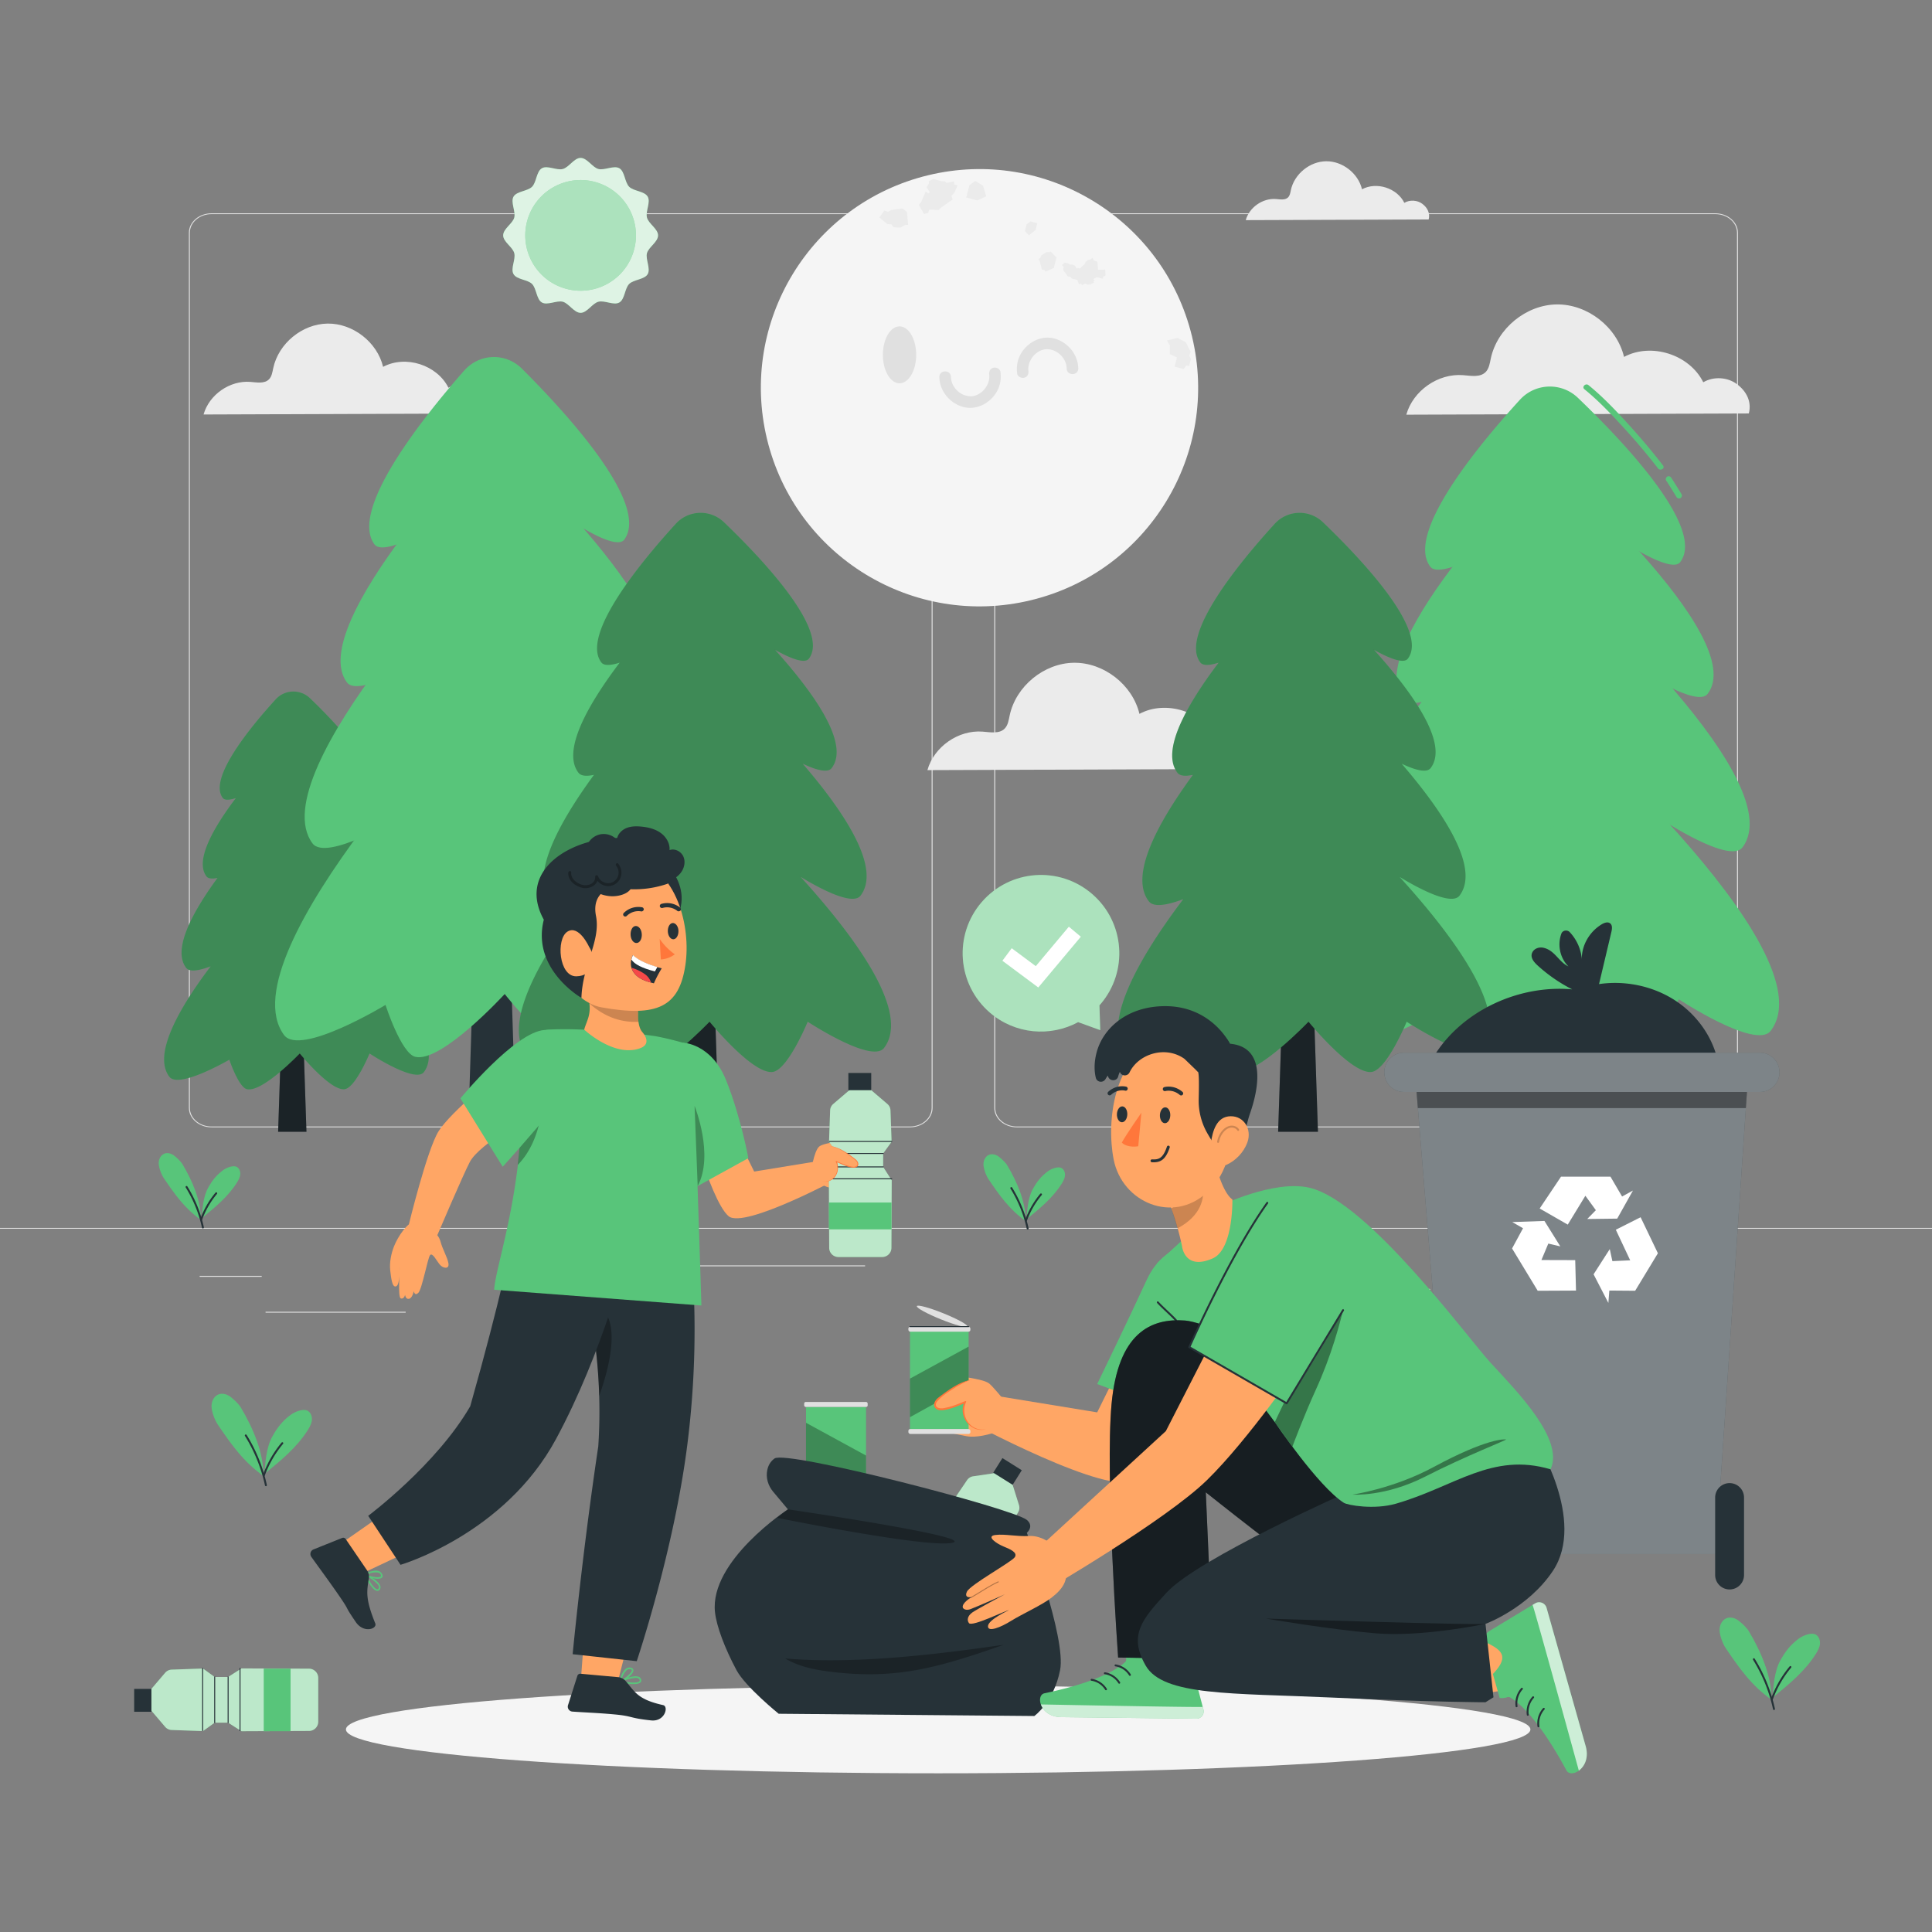 <svg xmlns="http://www.w3.org/2000/svg" viewBox="0 0 500 500"><rect x="0" y="0" width="500" height="500" fill="#808080" stroke="none"/><path d="M443.92 291.755H263.174c-3.232 0-5.862-2.262-5.862-5.043V60.242c0-2.781 2.63-5.042 5.862-5.042H443.92c3.232 0 5.862 2.262 5.862 5.042v226.469c0 2.781-2.63 5.043-5.862 5.043ZM263.174 55.415c-3.095 0-5.612 2.166-5.612 4.827v226.469c0 2.662 2.518 4.828 5.612 4.828H443.92c3.095 0 5.612-2.166 5.612-4.828V60.242c0-2.662-2.518-4.827-5.612-4.827H263.174ZM235.493 291.755H54.746c-3.232 0-5.862-2.262-5.862-5.043V60.242c0-2.781 2.629-5.042 5.862-5.042h180.747c3.232 0 5.862 2.262 5.862 5.042v226.469c0 2.781-2.63 5.043-5.862 5.043ZM54.746 55.415c-3.094 0-5.612 2.166-5.612 4.827v226.469c0 2.662 2.518 4.828 5.612 4.828h180.747c3.095 0 5.612-2.166 5.612-4.828V60.242c0-2.662-2.518-4.827-5.612-4.827H54.746ZM0 317.782h500v.215H0zM51.672 330.186h16.06v.25h-16.06zM170.352 327.476h53.53v.25h-53.53zM68.732 339.476h36.25v.25h-36.25zM378.352 327.346h43.19v.25h-43.19zM430.452 327.346h6.33v.25h-6.33zM316.212 333.576h53.89v.25h-53.89z" style="fill:#e0e0e0"/><path d="M123.275 100.774c-2.04-1.541-5.016-1.716-7.222-.424-2.928-5.917-11.088-8.528-16.907-5.411-1.518-6.376-7.8-11.277-14.354-11.198-6.554.079-12.716 5.13-14.081 11.54-.217 1.019-.36 2.135-1.089 2.879-1.184 1.209-3.16.803-4.847.672-5.308-.414-10.648 3.312-12.092 8.437l73.094-.266c.64-2.475-.462-4.688-2.501-6.229ZM449.563 99.442c-2.474-1.869-6.083-2.081-8.759-.514-3.551-7.176-13.447-10.343-20.505-6.562-1.841-7.733-9.46-13.676-17.408-13.581-7.948.096-15.422 6.221-17.077 13.996-.263 1.236-.437 2.589-1.321 3.492-1.436 1.466-3.833.974-5.878.815-6.437-.502-12.914 4.017-14.665 10.232l88.646-.323c.776-3.002-.56-5.686-3.034-7.555ZM323.381 191.637c-2.409-1.82-5.924-2.026-8.529-.5-3.458-6.988-13.095-10.072-19.967-6.39-1.793-7.53-9.212-13.318-16.952-13.225-7.74.093-15.018 6.058-16.629 13.629-.256 1.203-.426 2.521-1.286 3.4-1.398 1.428-3.732.949-5.724.793-6.268-.489-12.576 3.912-14.28 9.963l86.323-.314c.756-2.923-.545-5.537-2.954-7.356ZM368.118 52.764c-1.321-.998-3.249-1.111-4.678-.274-1.896-3.832-7.181-5.524-10.951-3.505-.983-4.13-5.052-7.304-9.297-7.253-4.245.051-8.236 3.322-9.12 7.475-.141.66-.234 1.383-.705 1.865-.767.783-2.047.52-3.14.435-3.438-.268-6.897 2.145-7.832 5.464l47.342-.172c.415-1.603-.299-3.037-1.62-4.035Z" style="fill:#ebebeb"/><circle cx="253.495" cy="100.344" r="56.576" style="fill:#f5f5f5" transform="rotate(-13.607 253.5 100.345)"/><path d="m237.787 53.008.602-.702 1.161-2.728.762.475.312-.365-.862-1.238.646-.928-.056-.59 1.145-.608 2.217.575.783.007.455.436 1.967-.415.026.811.887.23-.82 1.857-.781.872.307.952-3.035 2.106-.54.597-2.423-.122-.341.872-1.056.287-1.356-2.381zM265.683 58.053l1.007-.753 1.773.46-.452 1.742-1.719 1.414-1.061-1.121.452-1.742zM280.207 68.761l.504-.403.257-.576.707-.56.527-.053.565-.455.3.667.956.383.15 2.027 1.849-.014.101 1.514-.57.292-.144.557-1.571-.408-.876.483.326.463-.353.213.172.248-1.022.525-.135-.183-.354.219-.764-.314-.75.414-.354-.382-.539.15-.336-1.101-1.47-.382-.257-.364-.779-.202-1.187-1.654.108-.729-.417-.582.621-.569.852.106.669.417.508-.057.744.315.407.775.389-.197.472.163.694-.746zM302.012 88.122l2.713-.655 2.132 1.061 1.256 2.483-.323 1.059.416.872-.462 1.78-.729-.135-.657.918-2.376-.617.617-2.376-1.853-.859-.009-2.308-.725-1.223zM271.917 65.088l1.505 1.574-.699 2.692-2.163.96-.248-.45-.666-.092-.545-2.095-.345-.624.458-.28.265-.682 1.395-.868.72.065.323-.2zM230.612 54.365l2.963-.421 1.129.888.325 3.384-.73-.027-1.286.707-1.767-.073-.548-.778-1.032-.038-2.087-1.725 1.256-1.791 1.041.338.736-.464zM252.364 46.819l2.052 1.209.804 2.764-2.231 1.091-2.933-.761.823-3.168 1.485-1.135z" style="fill:#ebebeb;isolation:isolate"/><path d="M266.139 95.903a6.909 6.909 0 0 1 .018-1.005c-.017.154.055-.299.054-.293.042-.2.096-.398.158-.593a5.76 5.76 0 0 1 .93-1.715 5.37 5.37 0 0 1 1.578-1.343c.308-.175.457-.247.759-.347.346-.114.756-.206.978-.222 2.776-.204 5.403 2.237 5.436 4.976.023 1.929 3.023 1.934 3 0-.042-3.498-2.536-6.603-5.835-7.652-3.363-1.069-6.853.562-8.748 3.407-1.111 1.669-1.485 3.617-1.219 5.583.109.804 1.139 1.242 1.845 1.048.867-.238 1.157-1.039 1.048-1.845ZM256.021 97.028c.018.13.015.713-.018 1.005.017-.154-.055.299-.054.293-.042.2-.096.398-.158.593a5.76 5.76 0 0 1-.93 1.715c-.481.587-.957.99-1.578 1.342a3.541 3.541 0 0 1-.759.347c-.346.114-.756.206-.978.222-2.776.204-5.403-2.237-5.436-4.976-.023-1.929-3.023-1.934-3 0 .042 3.498 2.536 6.603 5.835 7.652 3.363 1.069 6.853-.562 8.748-3.407 1.111-1.669 1.485-3.617 1.219-5.583-.109-.804-1.139-1.242-1.845-1.048-.867.238-1.157 1.039-1.048 1.845ZM237.107 91.83c0 4.064-1.929 7.358-4.308 7.358s-4.307-3.294-4.307-7.358 1.928-7.358 4.307-7.358 4.308 3.294 4.308 7.358Z" style="fill:#e0e0e0"/><path d="M396.07 447.576c0 6.27-68.623 11.353-153.273 11.353s-153.273-5.083-153.273-11.353 68.623-11.353 153.273-11.353 153.273 5.083 153.273 11.353Z" style="fill:#f5f5f5"/><path d="m74.769 208.373-2.79 84.526h7.329l-2.79-84.526h-1.749z" style="fill:#263238"/><path d="M74.858 226.861s-40.208 39.827-31.022 51.81c2.456 3.198 15.514-4.423 15.514-4.423s2.395 7.152 4.566 7.635c4.021.891 13.657-9.24 13.657-9.24s7.968 9.778 11.643 9.24c2.783-.408 6.423-9.24 6.423-9.24s11.813 7.778 14.058 4.824c9.281-12.262-34.839-50.605-34.839-50.605Z" style="fill:#58c57a"/><path d="M75.103 205.488s-34.914 34.587-26.926 44.992c2.13 2.776 13.473-3.838 13.473-3.838s2.082 6.206 3.967 6.628c3.491.769 11.853-8.023 11.853-8.023s6.92 8.492 10.112 8.023c2.422-.361 5.58-8.023 5.58-8.023s10.261 6.757 12.207 4.185c8.05-10.629-30.267-43.944-30.267-43.944Z" style="fill:#58c57a"/><path d="M75.395 190.15s-28.457 28.184-21.952 36.663c1.735 2.259 10.976-3.13 10.976-3.13s1.701 5.063 3.232 5.403c2.851.633 9.662-6.539 9.662-6.539s5.641 6.92 8.247 6.539c1.967-.293 4.546-6.539 4.546-6.539s8.356 5.505 9.948 3.402c6.573-8.649-24.66-35.799-24.66-35.799Z" style="fill:#58c57a"/><path d="M80.226 180.699a6.198 6.198 0 0 0-8.88.293c-6.464 7.083-17.535 20.509-13.691 25.517 1.422 1.858 8.996-2.559 8.996-2.559s1.361 4.144 2.647 4.423c2.334.517 7.914-5.355 7.914-5.355s4.627 5.668 6.757 5.355c1.613-.238 3.722-5.355 3.722-5.355s6.852 4.512 8.166 2.797c3.899-5.158-8.533-18.304-15.63-25.116Z" style="fill:#58c57a"/><path d="M94.336 245.985c2.748 1.677 9.493 5.483 11.033 3.447 3.794-5.01-2.713-15.059-10.652-24.284 2.222 1.057 4.569 1.817 5.338.801 3.372-4.437-3.205-13.742-10.411-21.753 2.131 1.201 5.355 2.739 6.213 1.619 3.899-5.158-8.533-18.304-15.63-25.116a6.198 6.198 0 0 0-8.88.293c-6.464 7.083-17.535 20.509-13.691 25.517.522.681 1.872.517 3.372.038-5.883 7.781-10.671 16.243-7.584 20.267.485.631 1.557.665 2.849.386-6.653 9.09-11.697 18.616-8.115 23.28.929 1.211 3.612.635 6.341-.399-8.296 10.982-15.035 22.912-10.682 28.591 2.456 3.198 15.514-4.423 15.514-4.423s2.395 7.152 4.566 7.635c2.066.458 5.613-1.994 8.575-4.487l-.512 15.504h7.328l-.626-18.957c2.318 2.64 7.7 8.355 10.533 7.94 2.783-.408 6.423-9.241 6.423-9.241s11.813 7.778 14.058 4.824c4.862-6.424-4.932-20.005-15.361-31.482Z" style="isolation:isolate;opacity:.3"/><path d="m399.137 149.816-4.723 143.083h12.406l-4.723-143.083h-2.96z" style="fill:#263238"/><path d="M399.287 181.112s-68.063 67.418-52.513 87.702c4.158 5.414 26.262-7.487 26.262-7.487s4.054 12.106 7.729 12.924c6.807 1.509 23.118-15.642 23.118-15.642s13.488 16.552 19.708 15.642c4.711-.691 10.873-15.642 10.873-15.642s19.996 13.166 23.797 8.167c15.711-20.756-58.975-85.663-58.975-85.663Z" style="fill:#58c57a"/><path d="M399.701 144.932s-59.102 58.549-45.579 76.161c3.605 4.7 22.807-6.497 22.807-6.497s3.525 10.505 6.715 11.219c5.909 1.302 20.065-13.58 20.065-13.58s11.714 14.375 17.116 13.58c4.101-.61 9.445-13.58 9.445-13.58s17.37 11.438 20.664 7.084c13.626-17.992-51.234-74.387-51.234-74.387Z" style="fill:#58c57a"/><path d="M400.197 118.969s-48.171 47.71-37.159 62.062c2.937 3.824 18.579-5.298 18.579-5.298s2.88 8.57 5.471 9.146c4.826 1.071 16.356-11.069 16.356-11.069s9.549 11.714 13.961 11.069c3.329-.495 7.694-11.069 7.694-11.069s14.145 9.319 16.84 5.759c11.127-14.64-41.743-60.599-41.743-60.599Z" style="fill:#58c57a"/><path d="M408.375 102.97c-4.177-4.018-10.819-3.889-14.837.288a9.586 9.586 0 0 0-.195.208c-10.943 11.991-29.683 34.717-23.175 43.194 2.407 3.145 15.227-4.331 15.227-4.331s2.304 7.015 4.481 7.487c3.951.876 13.396-9.065 13.396-9.065s7.833 9.595 11.438 9.065c2.73-.403 6.301-9.065 6.301-9.065s11.599 7.637 13.822 4.734c6.6-8.731-14.444-30.985-26.458-42.515ZM410.043 100.734c3.426 2.782 6.514 5.993 9.502 9.231 3.337 3.615 6.553 7.357 9.551 11.259.58.755 1.883.009 1.295-.757-3.009-3.917-6.217-7.682-9.56-11.318-3.057-3.325-6.216-6.625-9.728-9.476-.743-.603-1.811.452-1.061 1.061ZM431.209 124.375c.836 1.255 1.615 2.55 2.407 3.833l.263.426c.206.334.68.492 1.026.269.335-.216.489-.669.269-1.026a322.82 322.82 0 0 0-2.087-3.354c-.192-.303-.384-.607-.583-.905-.217-.326-.672-.498-1.026-.269-.325.209-.502.677-.269 1.026Z" style="fill:#58c57a"/><path d="m125.871 144.149-4.722 148.75h12.405l-4.722-148.75h-2.961z" style="fill:#263238"/><path d="M126.021 176.684s-68.063 70.088-52.513 91.176c4.158 5.628 26.262-7.784 26.262-7.784s4.055 12.585 7.729 13.436c6.807 1.569 23.118-16.262 23.118-16.262s13.488 17.208 19.708 16.262c4.711-.718 10.873-16.262 10.873-16.262s19.996 13.687 23.797 8.49c15.711-21.578-58.975-89.056-58.975-89.056Z" style="fill:#58c57a"/><path d="M126.436 139.071s-59.102 60.868-45.579 79.177c3.605 4.886 22.807-6.754 22.807-6.754s3.525 10.921 6.715 11.663c5.909 1.353 20.065-14.118 20.065-14.118s11.714 14.944 17.116 14.118c4.101-.635 9.445-14.118 9.445-14.118s17.37 11.891 20.664 7.364c13.626-18.704-51.234-77.333-51.234-77.333Z" style="fill:#58c57a"/><path d="M126.931 112.08S78.76 161.679 89.772 176.6c2.937 3.976 18.579-5.508 18.579-5.508s2.88 8.909 5.471 9.508c4.826 1.114 16.356-11.508 16.356-11.508s9.549 12.178 13.961 11.508c3.329-.515 7.694-11.508 7.694-11.508s14.145 9.688 16.84 5.987c11.127-15.22-41.743-62.999-41.743-62.999Z" style="fill:#58c57a"/><path d="M135.109 95.447c-4.176-4.177-10.819-4.043-14.837.299a9.993 9.993 0 0 0-.195.216c-10.943 12.466-29.683 36.092-23.175 44.905 2.407 3.269 15.227-4.503 15.227-4.503s2.304 7.293 4.481 7.784c3.951.91 13.396-9.424 13.396-9.424s7.833 9.975 11.438 9.424c2.73-.419 6.301-9.424 6.301-9.424s11.599 7.939 13.822 4.922c6.6-9.077-14.444-32.212-26.458-44.199Z" style="fill:#58c57a"/><path d="m334.702 174.062-3.923 118.837h10.304l-3.923-118.837h-2.458z" style="fill:#263238"/><path d="M334.826 200.055s-56.529 55.994-43.614 72.841c3.453 4.496 21.812-6.218 21.812-6.218s3.367 10.055 6.419 10.734c5.654 1.253 19.2-12.992 19.2-12.992s11.202 13.747 16.369 12.992c3.913-.574 9.031-12.992 9.031-12.992s16.608 10.935 19.765 6.783c13.049-17.239-48.981-71.147-48.981-71.147Z" style="fill:#58c57a"/><path d="M335.17 170.006s-49.086 48.627-37.855 63.255c2.994 3.903 18.942-5.396 18.942-5.396s2.927 8.725 5.577 9.318c4.908 1.081 16.665-11.279 16.665-11.279s9.729 11.939 14.216 11.279c3.406-.507 7.845-11.279 7.845-11.279s14.426 9.5 17.163 5.883c11.317-14.943-42.552-61.781-42.552-61.781Z" style="fill:#58c57a"/><path d="M335.582 148.443s-40.008 39.625-30.862 51.545c2.439 3.176 15.431-4.401 15.431-4.401s2.392 7.118 4.544 7.596c4.008.89 13.585-9.194 13.585-9.194s7.931 9.729 11.595 9.194c2.765-.411 6.39-9.194 6.39-9.194s11.748 7.739 13.986 4.783c9.241-12.159-34.669-50.33-34.669-50.33Z" style="fill:#58c57a"/><path d="M342.374 135.155a8.715 8.715 0 0 0-12.485.412c-9.088 9.959-24.653 28.834-19.248 35.875 1.999 2.612 12.647-3.597 12.647-3.597s1.913 5.826 3.721 6.218c3.281.727 11.126-7.529 11.126-7.529s6.505 7.969 9.5 7.529c2.267-.335 5.233-7.529 5.233-7.529s9.634 6.343 11.48 3.932c5.482-7.252-11.997-25.734-21.975-35.311Z" style="fill:#58c57a"/><path d="M362.211 226.941c3.863 2.357 13.346 7.709 15.512 4.846 5.334-7.043-3.814-21.171-14.976-34.141 3.123 1.486 6.423 2.555 7.505 1.127 4.741-6.238-4.507-19.32-14.638-30.583 2.996 1.688 7.528 3.851 8.735 2.276 5.482-7.252-11.997-25.734-21.975-35.311a8.715 8.715 0 0 0-12.485.412c-9.088 9.959-24.653 28.834-19.248 35.875.734.958 2.632.727 4.74.053-8.271 10.94-15.002 22.837-10.662 28.493.682.888 2.188.935 4.005.543-9.354 12.78-16.445 26.172-11.409 32.73 1.306 1.703 5.078.893 8.915-.561-11.663 15.44-21.138 32.213-15.018 40.196 3.453 4.496 21.812-6.218 21.812-6.218s3.367 10.055 6.419 10.734c2.905.644 7.892-2.804 12.056-6.309l-.719 21.797h10.303l-.88-26.652c3.259 3.712 10.826 11.746 14.809 11.163 3.913-.574 9.031-12.991 9.031-12.991s16.608 10.935 19.765 6.783c6.836-9.031-6.934-28.125-21.596-44.261Z" style="isolation:isolate;opacity:.3"/><path d="m179.693 174.062-3.922 118.837h10.303l-3.922-118.837h-2.459z" style="fill:#263238"/><path d="M179.817 200.055s-56.529 55.994-43.614 72.841c3.453 4.496 21.812-6.218 21.812-6.218s3.367 10.055 6.419 10.734c5.654 1.253 19.2-12.992 19.2-12.992s11.203 13.747 16.369 12.992c3.913-.574 9.031-12.992 9.031-12.992s16.608 10.935 19.765 6.783c13.049-17.239-48.981-71.147-48.981-71.147Z" style="fill:#58c57a"/><path d="M180.162 170.006s-49.086 48.627-37.855 63.255c2.994 3.903 18.942-5.396 18.942-5.396s2.927 8.725 5.577 9.318c4.908 1.081 16.665-11.279 16.665-11.279s9.729 11.939 14.216 11.279c3.406-.507 7.845-11.279 7.845-11.279s14.426 9.5 17.163 5.883c11.317-14.943-42.552-61.781-42.552-61.781Z" style="fill:#58c57a"/><path d="M180.573 148.443s-40.008 39.625-30.862 51.545c2.439 3.176 15.431-4.401 15.431-4.401s2.392 7.118 4.544 7.596c4.008.89 13.585-9.194 13.585-9.194s7.931 9.729 11.595 9.194c2.765-.411 6.39-9.194 6.39-9.194s11.748 7.739 13.986 4.783c9.241-12.159-34.67-50.33-34.67-50.33Z" style="fill:#58c57a"/><path d="M187.365 135.155a8.715 8.715 0 0 0-12.485.412c-9.088 9.959-24.653 28.834-19.248 35.875 1.999 2.612 12.647-3.597 12.647-3.597s1.913 5.826 3.721 6.218c3.281.727 11.126-7.529 11.126-7.529s6.505 7.969 9.5 7.529c2.267-.335 5.233-7.529 5.233-7.529s9.634 6.343 11.48 3.932c5.482-7.252-11.996-25.734-21.975-35.311Z" style="fill:#58c57a"/><path d="M207.202 226.941c3.863 2.357 13.346 7.709 15.512 4.846 5.334-7.043-3.814-21.171-14.976-34.141 3.123 1.486 6.423 2.555 7.505 1.127 4.741-6.238-4.507-19.32-14.638-30.583 2.996 1.688 7.528 3.851 8.735 2.276 5.482-7.252-11.997-25.734-21.975-35.311a8.715 8.715 0 0 0-12.485.412c-9.088 9.959-24.653 28.834-19.248 35.875.733.958 2.632.727 4.74.053-8.271 10.94-15.002 22.837-10.662 28.493.682.888 2.188.935 4.005.543-9.354 12.78-16.445 26.172-11.409 32.73 1.306 1.703 5.078.893 8.915-.561-11.663 15.44-21.138 32.213-15.018 40.196 3.453 4.496 21.812-6.218 21.812-6.218s3.367 10.055 6.419 10.734c2.905.644 7.892-2.804 12.056-6.309l-.719 21.797h10.303l-.88-26.652c3.259 3.712 10.826 11.746 14.809 11.163 3.913-.574 9.031-12.991 9.031-12.991s16.608 10.935 19.765 6.783c6.836-9.031-6.934-28.125-21.596-44.261Z" style="isolation:isolate;opacity:.3"/><path d="M62.322 364.252c-.565-.95-1.826-2.118-2.709-2.784-.883-.665-2.094-.997-3.117-.578-1.306.535-1.908 2.137-1.726 3.537.182 1.4.85 3.169 1.646 4.334 3.397 4.974 6.542 9.527 11.785 13.228 0-6.178-2.743-12.468-5.878-17.737ZM79.619 365.109c-1.173-.642-3.355.268-4.425 1.07-2.122 1.59-3.415 3.256-4.709 5.571-1.642 2.94-1.833 7.068-2.041 9.689 4.152-3.371 8.381-6.827 11.225-11.356.496-.79.957-1.64 1.046-2.569.089-.929-.277-1.957-1.095-2.405Z" style="fill:#58c57a"/><path d="M68.821 384.625a.25.25 0 0 1-.244-.197 40.455 40.455 0 0 0-5.178-12.807.25.25 0 0 1 .425-.264c2.482 4 4.245 8.362 5.241 12.965a.25.25 0 0 1-.244.303Z" style="fill:#263238"/><path d="M68.274 382.089a.25.25 0 0 1-.234-.335 28.004 28.004 0 0 1 4.833-8.412.25.25 0 0 1 .384.321 27.483 27.483 0 0 0-4.747 8.262.25.25 0 0 1-.235.165Z" style="fill:#263238"/><path d="M47.232 301.306c-.459-.772-1.483-1.721-2.201-2.262-.718-.541-1.701-.81-2.533-.47-1.061.434-1.551 1.736-1.403 2.873.148 1.137.69 2.575 1.337 3.521 2.76 4.041 5.315 7.74 9.575 10.747 0-5.02-2.228-10.13-4.776-14.411ZM61.286 302.002c-.953-.522-2.726.218-3.595.87-1.724 1.292-2.775 2.645-3.826 4.526-1.334 2.388-1.489 5.742-1.659 7.872 3.373-2.738 6.81-5.547 9.12-9.227.403-.642.778-1.332.85-2.087.072-.755-.225-1.59-.89-1.954Z" style="fill:#58c57a"/><path d="M52.512 317.905a.25.25 0 0 1-.244-.197 32.803 32.803 0 0 0-4.201-10.39.25.25 0 0 1 .425-.264 33.283 33.283 0 0 1 4.264 10.548.25.25 0 0 1-.244.303Z" style="fill:#263238"/><path d="M52.068 315.844a.25.25 0 0 1-.235-.335 22.754 22.754 0 0 1 3.935-6.848.251.251 0 0 1 .352-.032c.106.089.12.246.032.353a22.315 22.315 0 0 0-3.849 6.697.25.25 0 0 1-.235.165Z" style="fill:#263238"/><path d="M260.677 301.598c-.459-.772-1.483-1.721-2.201-2.262-.717-.541-1.701-.81-2.533-.47-1.061.434-1.551 1.736-1.402 2.873.148 1.137.69 2.575 1.337 3.521 2.76 4.041 5.315 7.74 9.575 10.747 0-5.02-2.228-10.13-4.776-14.411ZM274.731 302.294c-.953-.522-2.726.218-3.595.87-1.724 1.292-2.775 2.645-3.826 4.526-1.334 2.388-1.489 5.742-1.659 7.872 3.374-2.738 6.81-5.547 9.12-9.227.403-.642.777-1.332.85-2.087.072-.755-.225-1.59-.89-1.954Z" style="fill:#58c57a"/><path d="M265.958 318.197a.25.25 0 0 1-.244-.197 32.803 32.803 0 0 0-4.201-10.39.252.252 0 0 1 .081-.345.252.252 0 0 1 .345.081 33.306 33.306 0 0 1 4.264 10.548.25.25 0 0 1-.244.303Z" style="fill:#263238"/><path d="M265.514 316.136a.25.25 0 0 1-.235-.335 22.75 22.75 0 0 1 3.935-6.848.252.252 0 0 1 .353-.032c.106.089.12.246.032.353a22.249 22.249 0 0 0-3.849 6.697.25.25 0 0 1-.235.165Z" style="fill:#263238"/><path d="M452.609 422.172c-.565-.95-1.826-2.118-2.709-2.784s-2.094-.997-3.117-.578c-1.306.535-1.908 2.137-1.726 3.537.182 1.4.85 3.169 1.646 4.334 3.397 4.974 6.542 9.527 11.785 13.228 0-6.178-2.742-12.468-5.879-17.737ZM469.906 423.029c-1.173-.642-3.355.268-4.425 1.07-2.122 1.59-3.415 3.256-4.709 5.571-1.643 2.94-1.833 7.068-2.042 9.689 4.152-3.371 8.382-6.827 11.225-11.356.496-.79.957-1.64 1.046-2.569.089-.929-.277-1.957-1.095-2.405Z" style="fill:#58c57a"/><path d="M459.108 442.545a.25.25 0 0 1-.244-.197 40.45 40.45 0 0 0-5.178-12.807.252.252 0 0 1 .081-.345.252.252 0 0 1 .345.081 40.965 40.965 0 0 1 5.24 12.965.25.25 0 0 1-.244.303Z" style="fill:#263238"/><path d="M458.562 440.009a.25.25 0 0 1-.235-.335 28.004 28.004 0 0 1 4.833-8.412.253.253 0 0 1 .353-.032c.106.089.12.246.032.353a27.462 27.462 0 0 0-4.747 8.262.25.25 0 0 1-.235.165ZM432.983 258.57c-5.579-3.452-12.553-4.867-19.155-3.887l3.211-13.562c.186-.786.287-1.786-.433-2.225-.622-.379-1.451-.065-2.076.311-3.345 2.011-5.388 5.786-5.143 9.504-.067-2.735-1.218-5.428-3.144-7.48-.638-.68-1.839-.474-2.158.38-1.066 2.854-.4 6.279 1.821 8.498-2.498-1.135-3.488-4.178-6.475-4.831-1.141-.249-2.389.206-2.873 1.206-.625 1.29.394 2.482 1.377 3.38a40.517 40.517 0 0 0 8.955 6.184c-13.804-1.236-28.075 5.45-35.305 16.542l72.736.964c-1.632-6.077-5.76-11.533-11.339-14.985Z" style="fill:#263238"/><path d="M444.008 402.182H376.34l-10.472-128.68h86.855l-8.715 128.68z" style="fill:#263238"/><path d="M444.008 402.182H376.34l-10.472-128.68h86.855l-8.715 128.68z" style="fill:#fff;isolation:isolate;opacity:.4"/><path d="M455.451 282.597h-92.106a5.081 5.081 0 0 1 0-10.162h92.106a5.081 5.081 0 0 1 0 10.162Z" style="fill:#263238"/><path d="M455.451 282.597h-92.106a5.081 5.081 0 0 1 0-10.162h92.106a5.081 5.081 0 0 1 0 10.162Z" style="fill:#fff;isolation:isolate;opacity:.4"/><path d="m366.608 282.597.34 4.183h84.876l.283-4.183h-85.499z" style="opacity:.4"/><path d="m398.464 312.761 7.271 4.168 4.557-7.465 2.715 3.733-2.23 2.278 7.756-.097 4.072-7.271-2.812 1.551-3.005-5.138H403.99l-5.526 8.241zM407.869 333.999l-.205-7.88-8.746-.026 1.784-4.256 3.105.725-4.104-6.582-8.329.288 2.784 1.6-2.836 5.234 6.635 10.944 9.912-.047zM424.587 315.022l-6.415 3.233 3.72 7.916-4.611.209-.673-3.116-4.191 6.526 3.825 7.404.254-3.201 6.681.053 5.884-9.704-4.474-9.32z" style="fill:#fff"/><path d="M447.617 411.349a3.736 3.736 0 0 1-3.736-3.736v-20.051a3.736 3.736 0 0 1 7.472 0v20.051a3.736 3.736 0 0 1-3.736 3.736Z" style="fill:#263238"/><rect width="7.472" height="27.523" x="367.829" y="383.826" rx="3.736" ry="3.736" style="fill:#263238"/><path d="M170.305 60.918c0 1.696-2.452 3.043-2.871 4.604-.419 1.562 1.003 4.009.188 5.42s-3.628 1.385-4.792 2.544c-1.164 1.159-1.111 3.966-2.544 4.792-1.433.826-3.805-.617-5.42-.188-1.615.429-2.914 2.871-4.604 2.871s-3.043-2.452-4.604-2.871c-1.561-.419-4.003 1.009-5.42.188-1.417-.821-1.379-3.628-2.544-4.792-1.164-1.164-3.96-1.105-4.792-2.544-.832-1.438.617-3.821.188-5.431-.429-1.61-2.871-2.909-2.871-4.604s2.452-3.037 2.871-4.599c.418-1.562-1.003-4.009-.188-5.42.816-1.411 3.628-1.384 4.792-2.549 1.164-1.164 1.111-3.96 2.544-4.792 1.433-.832 3.805.623 5.42.188s2.914-2.866 4.604-2.866 3.043 2.452 4.604 2.866c1.561.413 4.003-1.003 5.42-.188s1.379 3.628 2.544 4.792c1.164 1.164 3.96 1.111 4.792 2.549.832 1.438-.617 3.805-.188 5.42.429 1.615 2.871 2.919 2.871 4.609Z" style="fill:#58c57a"/><g style="opacity:.8"><path d="M170.305 60.918c0 1.696-2.452 3.043-2.871 4.604-.419 1.562 1.003 4.009.188 5.42s-3.628 1.385-4.792 2.544c-1.164 1.159-1.111 3.966-2.544 4.792-1.433.826-3.805-.617-5.42-.188-1.615.429-2.914 2.871-4.604 2.871s-3.043-2.452-4.604-2.871c-1.561-.419-4.003 1.009-5.42.188-1.417-.821-1.379-3.628-2.544-4.792-1.164-1.164-3.96-1.105-4.792-2.544-.832-1.438.617-3.821.188-5.431-.429-1.61-2.871-2.909-2.871-4.604s2.452-3.037 2.871-4.599c.418-1.562-1.003-4.009-.188-5.42.816-1.411 3.628-1.384 4.792-2.549 1.164-1.164 1.111-3.96 2.544-4.792 1.433-.832 3.805.623 5.42.188s2.914-2.866 4.604-2.866 3.043 2.452 4.604 2.866c1.561.413 4.003-1.003 5.42-.188s1.379 3.628 2.544 4.792c1.164 1.164 3.96 1.111 4.792 2.549.832 1.438-.617 3.805-.188 5.42.429 1.615 2.871 2.919 2.871 4.609Z" style="fill:#fff"/></g><path d="M144.78 47.684c7.308-3.027 15.686.443 18.713 7.751s-.443 15.686-7.751 18.713c-7.308 3.027-15.686-.443-18.713-7.751s.443-15.686 7.751-18.713Z" style="fill:#58c57a"/><path d="M144.78 47.684c7.308-3.027 15.686.443 18.713 7.751s-.443 15.686-7.751 18.713c-7.308 3.027-15.686-.443-18.713-7.751s.443-15.686 7.751-18.713Z" style="fill:#fff;isolation:isolate;opacity:.5"/><path d="m254.128 402.731 1.847-2.942 3.46-1.403 4.071-7.027c.324-.56.399-1.229.205-1.847l-1.74-5.556-4.36-2.736-5.76.849a2.304 2.304 0 0 0-1.573.988l-4.558 6.721.241 3.726-1.846 2.943-3.725 1.763-9.224 14.84a2.385 2.385 0 0 0 .758 3.279l9.601 6.026a2.385 2.385 0 0 0 3.282-.743l9.353-14.759-.032-4.121Z" style="fill:#58c57a"/><path d="m254.128 402.731 1.847-2.942 3.46-1.403 4.071-7.027c.324-.56.399-1.229.205-1.847l-1.74-5.556-4.36-2.736-5.76.849a2.304 2.304 0 0 0-1.573.988l-4.558 6.721.241 3.726-1.846 2.943-3.725 1.763-9.224 14.84a2.385 2.385 0 0 0 .758 3.279l9.601 6.026a2.385 2.385 0 0 0 3.282-.743l9.353-14.759-.032-4.121Z" style="fill:#fff;opacity:.6"/><path d="M255.976 399.914a.116.116 0 0 1-.066-.02l-10.014-6.285a.125.125 0 1 1 .132-.211l10.014 6.285a.124.124 0 0 1 .039.172.123.123 0 0 1-.105.059ZM259.511 398.452a.116.116 0 0 1-.066-.02l-13.632-8.556a.125.125 0 1 1 .132-.211l13.632 8.556a.124.124 0 0 1 .039.172.123.123 0 0 1-.105.059ZM254.37 406.643a.116.116 0 0 1-.066-.02l-13.632-8.556a.125.125 0 1 1 .132-.211l13.632 8.556a.124.124 0 0 1 .039.172.123.123 0 0 1-.105.059ZM254.128 402.858a.116.116 0 0 1-.066-.02l-10.014-6.285a.125.125 0 1 1 .132-.211l10.014 6.285a.124.124 0 0 1 .039.172.123.123 0 0 1-.105.059Z" style="fill:#263238"/><path d="M234.252 406.852h16.201v6.942h-16.201z" style="fill:#58c57a" transform="rotate(32.113 242.354 410.325)"/><path d="M257.789 378.583h5.919v4.458h-5.919z" style="fill:#263238" transform="rotate(32.114 260.747 380.806)"/><path d="M208.593 364.12h15.533v25.924h-15.533z" style="fill:#58c57a" transform="rotate(180 216.36 377.082)"/><rect width="16.431" height="1.299" x="208.123" y="362.821" rx=".406" ry=".406" style="fill:#e0e0e0" transform="rotate(180 216.338 363.471)"/><rect width="16.431" height="1.299" x="208.123" y="389.913" rx=".406" ry=".406" style="fill:#e0e0e0" transform="rotate(180 216.338 390.562)"/><path d="m208.593 368.216 15.533 8.478v10.22l-15.533-8.591v-10.107z" style="opacity:.3"/><path d="M203.915 390.616s-20.341 13.288-18.875 26.62c.405 3.681 2.528 9.313 5.561 14.989 2.319 4.339 10.925 11.296 10.925 11.296l66.155.581s5-3.518 6.666-11.851c1.666-8.333-8.595-35.559-8.595-35.559s1.965-1.661 0-3.333c-3.443-2.93-62.148-18.134-65.296-15.912-1.102.778-1.641 1.869-1.877 2.959-.431 1.992.191 4.069 1.5 5.631l3.836 4.578Z" style="fill:#263238"/><path d="M203.915 390.616s48.763 7.118 42.608 8.637c-6.155 1.519-45.38-6.437-45.38-6.437a48.268 48.268 0 0 1 2.772-2.2ZM203.196 429.208c3.945 2.356 8.623 3.111 13.191 3.604 16.121 1.738 26.764-1.329 43.398-7.152-17.689 2.561-38.783 5.09-56.59 3.548Z" style="opacity:.3"/><path d="m252.939 360.451 31.012 5.069 7.778-15.721c.282-.847 8.306-16.27 8.306-16.27l11.835 2.11s-10.434 40.883-17.976 47.228c-6.096 5.129-44.181-15.517-44.181-15.517l3.225-6.899Z" style="fill:#ffa665"/><path d="M244.397 355.771s-4.413-.295-4.847 1.37c-.457 1.751 1.484 2.893 1.484 2.893s-2.12 1.052-1.023 3.48l.938 1.189s-.94.078-.078 2.82 4.766 3.245 9.158 4.143c5.095 1.042 14.293-3.717 14.293-3.717s-6.529-8.418-8.331-9.906-11.595-2.272-11.595-2.272Z" style="fill:#ffa665"/><path d="M250.362 343.304c-.175.433-3.245-.399-6.858-1.858-3.613-1.459-6.4-2.992-6.226-3.425.175-.433 3.245.399 6.859 1.858 3.613 1.459 6.4 2.992 6.226 3.425Z" style="fill:#e0e0e0"/><path d="M235.504 344.615h15.174v25.325h-15.174z" style="fill:#58c57a"/><rect width="16.051" height="1.269" x="235.086" y="343.366" rx=".473" ry=".473" style="fill:#e0e0e0"/><rect width="16.051" height="1.269" x="235.086" y="369.832" rx=".473" ry=".473" style="fill:#e0e0e0"/><path d="M250.679 343.454h-15.175a.125.125 0 0 1 0-.25h15.175a.125.125 0 0 1 0 .25Z" style="fill:#263238"/><path d="m250.678 348.497-15.174 8.283v9.983l15.174-8.392v-9.874z" style="opacity:.3"/><path d="M252.518 356.959c-1.996-.226-6.615 2.441-9.456 4.853-.336.285-.67.589-.881.977-.211.387-.279.878-.073 1.268.382.721 1.4.729 2.206.599 1.949-.314 3.716-1.089 5.544-1.834-.865 1.572-.572 3.885.508 5.318 1.08 1.433 3.033 2.146 4.782 1.747" style="fill:#ffa665"/><path d="M252.518 356.959c-1.824.027-3.433 1.078-4.986 1.924-1.8 1.203-3.91 2.343-5.191 4.095-.654 1.56 1.278 1.66 2.339 1.357 1.75-.331 3.414-1.043 5.095-1.717a.218.218 0 0 1 .285.12c-1.658 3.545.941 7.868 5.088 7.147-4.049 1.084-7.346-3.545-5.482-7.17l.274.308c-1.667.689-3.348 1.435-5.164 1.801-.919.163-2.094.362-2.785-.511-.651-.964.131-2.057.875-2.624 2.773-2.11 6.06-4.599 9.653-4.73Z" style="fill:#ff773b"/><path d="m283.952 358.194 30.311 11.276s13.006-29.319 11.683-35.933c-1.323-6.613-3.968-10.14-8.377-11.243-4.409-1.102-15.548-2.523-20.849 9.046-4.065 8.873-12.769 26.853-12.769 26.853Z" style="fill:#58c57a"/><path d="M304.339 341.936a.247.247 0 0 1-.187-.084c-.546-.614-1.457-1.477-2.338-2.31-.886-.838-1.803-1.704-2.361-2.334a.25.25 0 1 1 .374-.332c.545.613 1.454 1.473 2.332 2.303.889.841 1.808 1.71 2.367 2.341a.249.249 0 0 1-.187.416Z" style="fill:#263238"/><path d="m291.808 427.639 6.064.071c2.933 5.081 4.963 3.884 8.073.3 1.761-.184 2.21 1.839 2.347 2.383l3.155 12.029a1.885 1.885 0 0 1-1.871 2.382l-14.553-.171-20.382-.239c-5.556-.065-6.642-5.678-4.347-6.169 10.319-2.153 17.642-5.096 20.858-8.053.596-.517-.005-.916.655-2.533Z" style="fill:#58c57a"/><path d="M292.424 433.712a.249.249 0 0 1-.213-.119 5.079 5.079 0 0 0-3.541-2.34.25.25 0 0 1-.21-.284.243.243 0 0 1 .284-.21 5.582 5.582 0 0 1 3.893 2.572.251.251 0 0 1-.213.381ZM289.659 435.742a.249.249 0 0 1-.213-.119 5.079 5.079 0 0 0-3.541-2.34c-.137-.021-.23-.147-.21-.284s.139-.231.284-.21a5.58 5.58 0 0 1 3.893 2.572.251.251 0 0 1-.213.381ZM286.229 437.437a.249.249 0 0 1-.213-.119 5.068 5.068 0 0 0-3.54-2.339.25.25 0 0 1-.21-.283.245.245 0 0 1 .284-.211 5.57 5.57 0 0 1 3.892 2.571.251.251 0 0 1-.213.381Z" style="fill:#263238"/><path d="M310.126 444.739a1.886 1.886 0 0 1-.549.066l-14.553-.171-20.383-.239c-3.007-.035-4.694-1.695-5.255-3.288.846.016 41.346.806 41.882.632l.215.897a1.88 1.88 0 0 1-1.357 2.104Z" style="fill:#fff;opacity:.7"/><path d="M361.168 365.042s-45.608-22.622-54.482-23.293-17.319 3.223-19.015 21.597c-1.696 18.374 1.696 65.628 1.696 65.628l24.583.422-1.888-43.18s24.513 19.532 25.643 19.25c1.131-.283 34.487-4.24 34.487-4.24l-11.025-36.183Z" style="fill:#263238"/><path d="M361.168 365.042s-45.608-22.622-54.482-23.293-17.319 3.223-19.015 21.597c-1.696 18.374 1.696 65.628 1.696 65.628l24.583.422-1.888-43.18s24.513 19.532 25.643 19.25c1.131-.283 34.487-4.24 34.487-4.24l-11.025-36.183Z" style="opacity:.4"/><path d="m366.918 439.316-4.518-16.425c15.793-1.71 26.344 2.179 33.686-1.287l6.612 5.503-4.367 8.196s-11.642 3.956-31.412 4.014Z" style="fill:#ffa665"/><path d="m388.115 439.433-1.755-6.204c4.296-4.522 2.464-6.231-2.127-8.321-.719-1.74 1.209-2.808 1.722-3.111l11.313-6.843a2.005 2.005 0 0 1 2.992 1.19l4.212 14.889 5.899 20.853c1.608 5.684-3.787 8.483-4.98 6.292-5.305-9.871-10.513-16.451-14.497-18.839-.707-.452-.933.282-2.78.095Z" style="fill:#58c57a"/><path d="M392.482 441.83a.25.25 0 0 1-.247-.215 5.909 5.909 0 0 1 1.445-4.73.25.25 0 1 1 .372.334 5.408 5.408 0 0 0-1.322 4.326.248.248 0 0 1-.247.285ZM395.386 444.037a.25.25 0 0 1-.247-.215 5.914 5.914 0 0 1 1.445-4.731.25.25 0 1 1 .372.334 5.41 5.41 0 0 0-1.322 4.327.248.248 0 0 1-.247.285ZM398.147 447.023a.25.25 0 0 1-.247-.215 5.914 5.914 0 0 1 1.445-4.731.25.25 0 1 1 .372.334 5.41 5.41 0 0 0-1.322 4.327.248.248 0 0 1-.247.285Z" style="fill:#263238"/><path d="M400.028 415.604c.104.168.182.349.232.54l4.212 14.889 5.899 20.853c.87 3.076-.313 5.296-1.769 6.349-.238-.868-11.64-42.396-11.979-42.89l.849-.49a1.998 1.998 0 0 1 2.554.75Z" style="fill:#fff;opacity:.7"/><path d="m397.371 372.54-22.095 6.715c-.697-.185-12.235 3.145-24.899 6.202-1.413.565-40.348 17.874-48.465 26.706-6.29 6.844-9.942 10.968-5.419 18.883 4.523 7.915 22.519 7.107 48.01 8.271 26.835 1.225 39.944 1.225 39.944 1.225l2.06-1.283-2.06-19.002s10.983-4.029 17.441-13.716c8.737-13.106-4.518-34.001-4.518-34.001Z" style="fill:#263238"/><path d="M384.448 420.256c-1.564.408-56.848-1.375-56.848-1.375s16.34 2.802 28.424 3.821c12.084 1.019 28.424-2.447 28.424-2.447Z" style="opacity:.4"/><path d="M401.277 380.255c-15.193-4.492-24.758 4.497-39.98 8.888-5.7 1.644-12.538.404-13.518-.221-6.667-4.251-17.987-21.053-17.987-21.053l-30.433-40.839 16.234-14.903s14.04-6.875 23.279-4.745c15.129 3.488 41.073 39.002 46.926 45.344 6.9 7.478 19.074 19.814 15.481 27.529" style="fill:#58c57a"/><path d="M350.037 325.8s-1.638 16.659-9.485 33.825c-3.169 6.932-6.089 14.78-6.089 14.78l-4.552-6.359 20.126-42.246Z" style="opacity:.4"/><path d="M318.941 310.397s-3.268-1.544-5.495-14.616c-.006-.012-.74.012-.746 0a78.464 78.464 0 0 1-.71-5.049c-.007-.042-.014-.055-.014-.055l-10.987 17.281c2.143 3.487 4.257 11.207 4.92 14.578 0 0 .643 6.376 7.964 3.124 5.349-2.376 5.068-15.264 5.068-15.264Z" style="fill:#ffa665"/><path d="m303.142 312.737 8.113-5.897c.54 3.203-.333 7.731-6.481 11.043-.024.152-1.058-3.387-1.631-5.147Z" style="opacity:.2"/><path d="M319.754 285.933c-1.146 11.047-1.57 17.3-7.411 22.698-8.787 8.119-21.952 2.609-24.135-8.591-1.965-10.081.24-26.453 11.284-30.299 10.881-3.79 21.41 5.145 20.263 16.192Z" style="fill:#ffa665"/><path d="M318.294 270.114c-3.588-6.983-14.032-4.082-18.435-1.143-.658.439 8.21 5.372 7.669 5.148l2.413 3.199c.427-.076.357 3.798.279 7.149a16.917 16.917 0 0 0 2.215 8.782c1.278 2.241 3.052 4.983 5.205 7.376 3.946-1.723 4.455-8.444 5.843-12.4 2.068-5.895 4.604-17.245-5.191-18.112Z" style="fill:#263238"/><path d="M322.841 295.585c-1.005 2.815-3.222 4.889-5.465 5.888-3.374 1.503-4.454-2.163-3.994-5.639.414-3.129 1.492-6.916 5.108-6.953 3.563-.036 5.501 3.487 4.351 6.704Z" style="fill:#ffa665"/><path d="M302.868 288.699c-.048 1.133-.687 2.021-1.429 1.982-.741-.038-1.304-.988-1.257-2.122.047-1.133.687-2.021 1.429-1.982.742.038 1.304.988 1.257 2.122ZM291.743 288.453c-.047 1.133-.687 2.021-1.429 1.983-.742-.039-1.304-.989-1.257-2.122.048-1.133.687-2.021 1.429-1.982.742.039 1.304.989 1.257 2.122Z" style="fill:#263238"/><path d="M295.386 287.976s-3.825 5.481-5.071 7.725c1.517 1.491 4.263.949 4.263.949l.809-8.674Z" style="fill:#ff773b"/><path d="M305.863 283.473a.534.534 0 0 1-.529-.097c-1.812-1.54-3.697-1.019-3.716-1.013a.538.538 0 0 1-.663-.361.527.527 0 0 1 .357-.656c.099-.029 2.461-.683 4.709 1.228a.528.528 0 0 1-.159.898ZM298.53 300.803c-.134 0-.27-.003-.409-.01a.376.376 0 0 1-.356-.394c.012-.206.149-.349.394-.356 1.59.078 2.783-.113 3.848-3.294a.368.368 0 0 1 .475-.236.375.375 0 0 1 .236.475c-1.035 3.095-2.337 3.815-4.187 3.815Z" style="fill:#263238"/><path d="M315.243 295.771c-.013 0-.025 0-.039-.003a.25.25 0 0 1-.208-.286 5.782 5.782 0 0 1 1.199-2.718c.426-.53 1.134-1.202 2.095-1.396.938-.193 1.913.187 2.363.918a.25.25 0 0 1-.426.262c-.337-.546-1.111-.837-1.838-.689-.814.164-1.431.754-1.804 1.219a5.288 5.288 0 0 0-1.096 2.483.25.25 0 0 1-.247.211Z" style="opacity:.2"/><path d="M287.04 283.462a.534.534 0 0 1-.226-.912c2.171-1.966 4.529-1.336 4.638-1.321.282.077.452.37.378.653a.525.525 0 0 1-.642.377c-.097-.03-1.92-.492-3.663 1.086a.524.524 0 0 1-.486.118ZM318.294 270.114s-4.67-9.715-16.719-9.724c-9.692-.007-16.068 5.576-17.766 11.959-.729 2.743-.603 4.942-.22 6.558.289 1.221 1.897 1.428 2.524.342.178-.308.375-.607.59-.893.02.081.043.162.068.241.404 1.279 2.28 1.287 2.616-.011.106-.41.251-.811.432-1.197l.011.033c.38 1.128 1.983 1.192 2.496.118 2.26-4.739 9.234-7.05 14.205-3.517l3.411 3.295c5.176-1.582 8.352-7.204 8.352-7.204Z" style="fill:#263238"/><path d="m323.799 327.227-22.081 43.142L265 404.108l5.371 7.607s31.203-18.141 41.986-28.655c10.783-10.514 24.69-30.853 24.69-30.853s11.872-13.635 8.465-25.103c-3.407-11.468-15.737-13.965-21.713.122Z" style="fill:#ffa665"/><path d="m307.793 348.639 25.184 14.539s21.174-32.386 21.022-39.141c-.152-6.755-10.84-11.311-14.998-13.167-4.157-1.856-12.441.919-17.099 9.515-4.658 8.596-14.108 28.253-14.108 28.253Z" style="fill:#58c57a"/><path d="M272.924 400.144s-3.076-2.821-6.521-2.632c-3.446.189-6.247-.577-8.799-.26-2.552.318.335 2.245 2.078 2.959 1.743.714 3.712 1.542 2.963 2.764-.748 1.222-11.562 7.142-12.406 8.955-.845 1.813 1.204 1.402 1.204 1.402s-2.587 1.508-2.269 2.696c.083.308.775.892 2.062.389 2.895-1.131 8.849-3.816 8.849-3.816-.345.147-7.457 3.987-8.447 4.701-1.294.933-1.428 2.033-.863 2.766.805 1.043 9.785-3.417 10.296-3.341 0 0-5.256 2.395-5.38 4.09s3.267.368 6.034-1.37c2.537-1.593 7.931-4.055 10.353-5.924 2.985-2.304 4.471-4.522 3.661-7.963-.81-3.442-2.814-5.417-2.814-5.417Z" style="fill:#ffa665"/><path d="M251.248 413.579a.125.125 0 0 1-.06-.234c.775-.426 1.637-.954 2.549-1.514 1.56-.957 3.174-1.947 4.569-2.556a.125.125 0 0 1 .1.228c-1.38.602-2.985 1.587-4.539 2.54-.914.561-1.778 1.091-2.558 1.52a.124.124 0 0 1-.061.016Z" style="opacity:.3"/><path d="M332.977 363.428a.254.254 0 0 1-.125-.033l-25.184-14.539a.25.25 0 0 1-.103-.319c2.597-5.765 11.729-25.498 20.203-37.381a.248.248 0 0 1 .349-.058.25.25 0 0 1 .058.349c-8.349 11.708-17.351 31.085-20.061 37.089l24.775 14.304 14.482-23.892a.253.253 0 0 1 .344-.084.251.251 0 0 1 .084.344l-14.609 24.101a.251.251 0 0 1-.214.12Z" style="fill:#263238"/><path d="M350.037 386.8s8.459.635 18.853-4.682c10.394-5.316 21.186-9.476 20.868-9.578-.317-.102-4.92-.34-18.768 7.14-10.34 5.586-20.953 7.12-20.953 7.12Z" style="opacity:.4"/><path d="M110.919 317.644s2.458 1.389 3.074 3.636c.616 2.246 1.704 3.884 2.047 5.584.343 1.7-1.365 1.416-2.193.447-.829-.97-1.918-3.228-2.538-2.497-.62.731-2.087 8.878-3.063 9.793-.977.915-1.153-.482-1.153-.482s-.343 1.824-1.236 2.009c-.893.185-1.023-1.03-1.023-1.03s-.273 1.216-1.111.915c-.838-.301-.182-7.78-.34-8.091 0 0 .209 4.534-.846 4.963-1.056.429-1.304-2.089-1.545-4.094-.241-2.004.241-4.419 1.008-6.32.957-2.371 3.471-6.387 5.841-6.578 2.37-.19 3.08 1.746 3.08 1.746Z" style="fill:#ffa665"/><path d="M141.913 284.371c-4.7 4.76-17.721 11.463-20.315 16.329-1.668 3.129-8.44 19.008-8.44 19.008l-7.398-2.607s4.738-19.526 7.744-24.341c3.007-4.815 16.182-16.039 21-18.255 9.169-4.217 11.964 5.657 7.408 9.867Z" style="fill:#ffa665"/><path d="M163.174 435.808c1.123.103 2.214 0 2.616-.433a.773.773 0 0 0 .072-.896 1.03 1.03 0 0 0-.618-.546c-1.411-.525-4.614.937-4.748 1.03a.197.197 0 0 0-.124.206.197.197 0 0 0 .144.175c.87.235 1.759.39 2.657.463Zm1.535-1.565c.134.009.265.037.391.082a.63.63 0 0 1 .381.319c.124.278.062.391 0 .463-.453.525-2.657.34-4.264 0a9.206 9.206 0 0 1 3.491-.865Z" style="fill:#58c57a"/><path d="M160.557 435.324h.093c1.092-.371 3.347-2.06 3.275-3.09 0-.237-.154-.546-.711-.649a1.522 1.522 0 0 0-1.184.247c-1.184.814-1.638 3.09-1.658 3.234a.23.23 0 0 0 .072.196.17.17 0 0 0 .113.062Zm2.451-3.337h.124c.371.072.381.227.381.268 0 .608-1.514 1.957-2.637 2.503a4.833 4.833 0 0 1 1.39-2.585c.216-.15.48-.216.741-.185Z" style="fill:#58c57a"/><path d="m150.021 438.949 8.714.793 5.314-20.771-12.451-1.236-1.577 21.214z" style="fill:#ffa665"/><path d="m159.744 434.026-9.516-.865a.771.771 0 0 0-.803.535l-2.42 7.591a1.278 1.278 0 0 0 1.112 1.669c3.44.247 6.457.33 10.783.721 5.047.453 3.708.937 9.619 1.565 3.574.371 4.593-3.636 3.09-3.965-6.849-1.504-7.384-3.656-9.825-6.385a3.084 3.084 0 0 0-2.039-.865Z" style="fill:#263238"/><path d="M95.662 409.967c.628.937 1.37 1.741 1.988 1.761a.794.794 0 0 0 .742-.525 1.027 1.027 0 0 0 0-.824c-.494-1.421-3.656-2.966-3.79-3.028a.206.206 0 0 0-.237 0 .226.226 0 0 0-.051.237c.375.833.827 1.63 1.349 2.379Zm2.184.196c.078.108.14.226.185.35a.65.65 0 0 1 0 .505c-.134.268-.268.299-.361.288-.69 0-1.947-1.833-2.678-3.306a9.287 9.287 0 0 1 2.853 2.173v-.01Z" style="fill:#58c57a"/><path d="m94.334 407.65.062.062c1.03.608 3.739 1.267 4.459.577.175-.165.319-.463 0-.968a1.505 1.505 0 0 0-.937-.752c-1.38-.402-3.461.731-3.553.783a.217.217 0 0 0-.103.175.219.219 0 0 0 .072.124Zm4.12-.237.062.103c.175.33.072.433 0 .474-.443.412-2.472.072-3.615-.453a4.909 4.909 0 0 1 2.884-.566c.287.052.545.21.721.443h-.052Z" style="fill:#58c57a"/><path d="m84.869 401.82 4.933 7.23 18.566-8.754-6.362-10.45-17.137 11.974z" style="fill:#ffa665"/><path d="m94.849 406.198-5.387-7.9a.763.763 0 0 0-.917-.278l-7.405 2.966a1.278 1.278 0 0 0-.577 1.916c1.998 2.812 4.975 6.818 7.416 10.392 2.863 4.192.762 1.607 4.12 6.52 2.06 2.966 5.593 1.741 5.016.309-2.626-6.499-2.183-8.239-1.638-11.803a3.027 3.027 0 0 0-.628-2.121ZM179.034 325.648a236.919 236.919 0 0 1-1.153 48.221c-3.491 27.561-13.093 56.04-13.093 56.04l-16.587-1.801s2.488-26.121 6.631-53.786c1.967-29.672-6.488-51.496-6.488-51.496l30.691 2.822Z" style="fill:#263238"/><path d="M153.451 337.389c7.621 2.389 4.696 15.243 1.627 23.863a137.73 137.73 0 0 0-2.75-23.873l1.123.01Z" style="isolation:isolate;opacity:.3"/><path d="M162.494 324.144s-6.416 25.748-18.6 48.283c-13.337 24.718-40.239 32.545-40.239 32.545l-8.363-12.678s17.653-13.193 26.407-28.364c8.064-28.488 10.742-42.505 10.742-42.505l30.053 2.719Z" style="fill:#263238"/><path d="M179.328 277.135c.484 8.239 1.325 32.577 2.196 60.728l-53.628-4.078c.299-6.612 8.929-28.961 6.839-58.705a8.043 8.043 0 0 1 7.714-8.652 96.884 96.884 0 0 1 7.333 0c6.629.2 13.242.777 19.805 1.73 2.523.463 4.974 1.081 7.076 1.679 3.947 1.096 2.431 3.208 2.666 7.297Z" style="fill:#58c57a"/><path d="M135.002 287.326a138.262 138.262 0 0 1-1.03 14.172c5.52-5.52 6.18-14.172 6.18-14.172h-5.15Z" style="isolation:isolate;opacity:.3"/><path d="M140.914 266.563c-7.62.513-21.762 17.694-21.762 17.694l10.948 17.694s7.158-7.869 14.017-16.242c6.705-8.198 5.881-19.758-3.203-19.146Z" style="fill:#58c57a"/><path d="M166.273 267.154c-1.332-1.507-1.191-4.583-1.061-6.59a12.488 12.488 0 0 1 1.456-5.081l-5.836-.291-8.703-1.073c1.347 1.507-.565 2.633.231 4.49.816 3.97-.542 5.505-1.172 7.856 0 0 7.777 7.302 14.49 4.811 3.275-1.216.594-4.122.594-4.122Z" style="fill:#ffa665"/><path d="m165.968 257.658-5.171-.01-10.535-.33c1.347 1.507 6.359 7.569 14.993 7.12a20.896 20.896 0 0 1-.151-1.866c.117-1.778.022-3.344.865-4.914Z" style="isolation:isolate;opacity:.2"/><path d="M171.317 222.386s12.326 10.118-1.35 21.103c-15.456 12.431 1.35-21.103 1.35-21.103Z" style="fill:#263238"/><path d="M141.722 239.264c.736 9.51 6.07 20.017 13.946 21.434 14.466 2.614 20.11-.149 21.706-10.923 1.469-9.654-1.977-24.931-13.933-27.737-11.956-2.806-22.688 4.043-21.719 17.226Z" style="fill:#ffa665"/><path d="M172.764 228.714a26.26 26.26 0 0 1-14.006.866s-5.791.944-4.517 7.458-3.492 12.589-3.768 21.214c0 0-12.977-7.424-9.734-20.237-7.119-12.954 7.42-21.363 19.694-21.138 10.271.19 17.536 7.581 12.331 11.837Z" style="fill:#263238"/><path d="M163.2 241.913c.041 1.205.728 2.175 1.556 2.133.828-.042 1.385-1.043 1.334-2.25-.051-1.207-.733-2.155-1.553-2.142-.82.012-1.387 1.053-1.337 2.26ZM172.839 241.042c.043 1.153.701 2.074 1.455 2.034.754-.04 1.301-1.001 1.287-2.147-.014-1.145-.703-2.064-1.462-2.046-.759.017-1.323 1.006-1.28 2.159ZM166.428 235.7a.583.583 0 0 0 .176-.28.549.549 0 0 0-.461-.62 5.344 5.344 0 0 0-4.739 1.503.539.539 0 0 0 .046.76l.01.009a.57.57 0 0 0 .769-.057 4.275 4.275 0 0 1 3.797-1.134.587.587 0 0 0 .402-.181ZM175.817 235.814a.676.676 0 0 0 .294-.167.558.558 0 0 0-.109-.771 5.373 5.373 0 0 0-4.887-.933.56.56 0 0 0-.325.704.58.58 0 0 0 .703.325 4.244 4.244 0 0 1 3.867.822.62.62 0 0 0 .456.021Z" style="fill:#263238"/><path d="m170.724 242.984.3 5.314a6.546 6.546 0 0 0 3.615-1.327 15.619 15.619 0 0 1-3.915-3.987Z" style="fill:#ff773b"/><path d="M152.439 245.015s-2.628-5.799-5.602-3.901c-2.974 1.898-2.199 11.627 2.314 11.554 4.513-.073 5.376-4.558 3.288-7.653Z" style="fill:#ffa665"/><path d="M171.259 250.595a30.85 30.85 0 0 0-2.031 3.886l-.748-.189c-3.397-.86-4.631-2.398-5.063-3.837a4.507 4.507 0 0 1-.033-2.104c.08-.402.217-.791.407-1.154 1.518 1.536 4.581 2.595 6.297 3.102.746.199 1.171.297 1.171.297Z" style="fill:#263238"/><path d="m170.115 250.274-.622 1.131c-3.2-.81-5.335-1.853-6.082-3.079.08-.402.217-.791.407-1.154 1.518 1.536 4.621 2.605 6.297 3.102Z" style="fill:#fff"/><path d="M168.5 254.296c-3.397-.86-4.631-2.398-5.063-3.837 1.28.364 2.487.949 3.564 1.73a4.27 4.27 0 0 1 1.499 2.108Z" style="fill:#f54948"/><path d="M152.009 218.594a4.747 4.747 0 0 1 3.482-2.696 4.744 4.744 0 0 1 4.172 1.409c.111-1.337 1.165-2.461 2.401-2.981 1.237-.521 2.628-.531 3.963-.398 1.744.174 3.513.601 4.939 1.619 1.426 1.018 2.455 2.717 2.31 4.464 1.347-.509 2.969.325 3.567 1.635.598 1.31.283 2.916-.557 4.086-.84 1.17-2.132 1.948-3.485 2.442-3.071 1.121-6.616.866-9.494-.684.56.75.43 1.862-.118 2.621-.548.759-1.428 1.213-2.322 1.489-3.16.974-6.859-.15-8.943-2.718" style="fill:#263238"/><path d="M147.084 225.792c-.224 2.085 1.921 3.687 3.775 4.012 1.867.328 4.033-.82 3.925-2.933l-.737.1c.782 2.025 3.15 3.004 5.075 1.882s2.238-3.666.861-5.343c-.306-.373-.834.16-.53.53 1.08 1.315.764 3.297-.709 4.165s-3.365.142-3.973-1.434c-.141-.366-.76-.355-.737.1.093 1.823-1.897 2.528-3.391 2.116-1.407-.388-2.984-1.577-2.809-3.195.052-.479-.699-.476-.75 0Z" style="opacity:.3"/><path d="m215.837 299.822-20.653 3.376-5.18-10.47c-.188-.564-5.532-10.835-5.532-10.835l-7.882 1.405s6.949 27.226 11.971 31.452c4.06 3.416 29.423-10.334 29.423-10.334l-2.148-4.594Z" style="fill:#ffa665"/><path d="M221.094 294.937s3.454-.23 3.793 1.072c.357 1.37-1.162 2.264-1.162 2.264s1.659.823.8 2.724l-.734.93s.736.061.061 2.207c-.674 2.146-3.73 2.539-7.167 3.242-3.987.816-6.873-3.733-6.873-3.733s.797-5.763 2.207-6.928c1.41-1.165 9.074-1.778 9.074-1.778Z" style="fill:#ffa665"/><path d="M228.558 301.994v-3.474l2.185-3.028-.287-8.116a2.308 2.308 0 0 0-.808-1.673l-4.427-3.781h-5.147l-4.427 3.781a2.308 2.308 0 0 0-.808 1.673l-.287 8.116 2.184 3.028v3.474l-2.217 3.473.076 17.473a2.385 2.385 0 0 0 2.385 2.374h11.335a2.385 2.385 0 0 0 2.385-2.374l.076-17.473-2.218-3.473Z" style="fill:#58c57a"/><path d="M228.558 301.994v-3.474l2.185-3.028-.287-8.116a2.308 2.308 0 0 0-.808-1.673l-4.427-3.781h-5.147l-4.427 3.781a2.308 2.308 0 0 0-.808 1.673l-.287 8.116 2.184 3.028v3.474l-2.217 3.473.076 17.473a2.385 2.385 0 0 0 2.385 2.374h11.335a2.385 2.385 0 0 0 2.385-2.374l.076-17.473-2.218-3.473Z" style="fill:#fff;opacity:.6"/><path d="M228.559 298.646h-11.823a.125.125 0 0 1 0-.25h11.823a.125.125 0 0 1 0 .25ZM230.776 295.528h-16.095a.125.125 0 0 1 0-.25h16.095a.125.125 0 0 1 0 .25ZM230.776 305.198h-16.095a.125.125 0 0 1 0-.25h16.095a.125.125 0 0 1 0 .25ZM228.559 302.122h-11.823a.125.125 0 0 1 0-.25h11.823a.125.125 0 0 1 0 .25Z" style="fill:#263238"/><path d="M214.519 311.213h16.201v6.942h-16.201z" style="fill:#58c57a"/><path d="M219.554 277.681h5.919v4.458h-5.919z" style="fill:#263238"/><path d="M214.587 296.601c1.409-.16 4.67 1.723 6.676 3.426.237.201.473.416.622.689.149.273.197.62.051.895-.27.509-.988.514-1.557.423-1.376-.222-2.704-.935-3.995-1.46.611 1.11.485 2.908-.277 3.92s-2.141 1.515-3.376 1.233" style="fill:#ffa665"/><path d="M214.587 296.601c2.589.127 4.83 1.91 6.828 3.427.514.391 1.024 1.199.5 1.808-.526.526-1.315.371-1.952.242-1.283-.302-2.432-.924-3.615-1.415l.12-.135c1.311 2.613-.716 5.922-3.738 5.199 2.914.583 4.861-2.634 3.569-5.107-.045-.076.04-.17.12-.135 1.201.479 2.354 1.079 3.597 1.352.591.128 1.317.252 1.73-.151.425-.493-.025-1.16-.461-1.509-1.958-1.529-4.155-3.315-6.698-3.576Z" style="fill:#ff773b"/><path d="M187.927 279.595c-3.844-9.628-11.265-9.757-11.265-9.757l-2.355 20.001 5.746 17.389 13.617-7.501s-1.899-10.505-5.743-20.132Z" style="fill:#58c57a"/><path d="m180.558 306.951-.802-20.737s5.121 12.647.802 20.737Z" style="isolation:isolate;opacity:.3"/><path d="M59.037 433.999h-3.474l-3.028-2.185-8.116.287a2.308 2.308 0 0 0-1.673.808l-3.78 4.427v5.147l3.78 4.427c.42.492 1.027.785 1.673.808l8.116.287 3.028-2.184h3.474l3.473 2.217 17.473-.076a2.385 2.385 0 0 0 2.374-2.385v-11.335a2.385 2.385 0 0 0-2.374-2.385l-17.473-.076-3.473 2.218Z" style="fill:#58c57a"/><path d="M59.037 433.999h-3.474l-3.028-2.185-8.116.287a2.308 2.308 0 0 0-1.673.808l-3.78 4.427v5.147l3.78 4.427c.42.492 1.027.785 1.673.808l8.116.287 3.028-2.184h3.474l3.473 2.217 17.473-.076a2.385 2.385 0 0 0 2.374-2.385v-11.335a2.385 2.385 0 0 0-2.374-2.385l-17.473-.076-3.473 2.218Z" style="fill:#fff;opacity:.6"/><path d="M55.563 445.946a.125.125 0 0 1-.125-.125v-11.823a.125.125 0 0 1 .25 0v11.823a.125.125 0 0 1-.125.125ZM52.446 448.001a.125.125 0 0 1-.125-.125v-16.095a.125.125 0 0 1 .25 0v16.095a.125.125 0 0 1-.125.125ZM62.116 448.001a.125.125 0 0 1-.125-.125v-16.095a.125.125 0 0 1 .25 0v16.095a.125.125 0 0 1-.125.125ZM59.04 445.946a.125.125 0 0 1-.125-.125v-11.823a.125.125 0 0 1 .25 0v11.823a.125.125 0 0 1-.125.125Z" style="fill:#263238"/><path d="M63.626 436.466h16.201v6.942H63.626z" style="fill:#58c57a" transform="rotate(-90 71.727 439.937)"/><path d="M33.993 437.815h5.919v4.458h-5.919z" style="fill:#263238" transform="rotate(-90 36.953 440.044)"/><path d="M282.628 231.345c-8.484-7.303-21.282-6.346-28.585 2.139-7.303 8.484-6.345 21.282 2.139 28.586 6.55 5.638 15.662 6.332 22.841 2.461l5.724 2.072-.212-6.429c.075-.084.158-.157.232-.243 7.303-8.484 6.345-21.282-2.139-28.585Z" style="fill:#58c57a"/><g style="opacity:.5"><path d="M282.628 231.345c-8.484-7.303-21.282-6.346-28.585 2.139-7.303 8.484-6.345 21.282 2.139 28.586 6.55 5.638 15.662 6.332 22.841 2.461l5.724 2.072-.212-6.429c.075-.084.158-.157.232-.243 7.303-8.484 6.345-21.282-2.139-28.585Z" style="fill:#fff"/></g><path d="m268.706 255.559-9.29-6.918 2.414-3.241 6.229 4.638 8.56-10.211 3.097 2.596-11.01 13.136z" style="fill:#fff"/></svg>